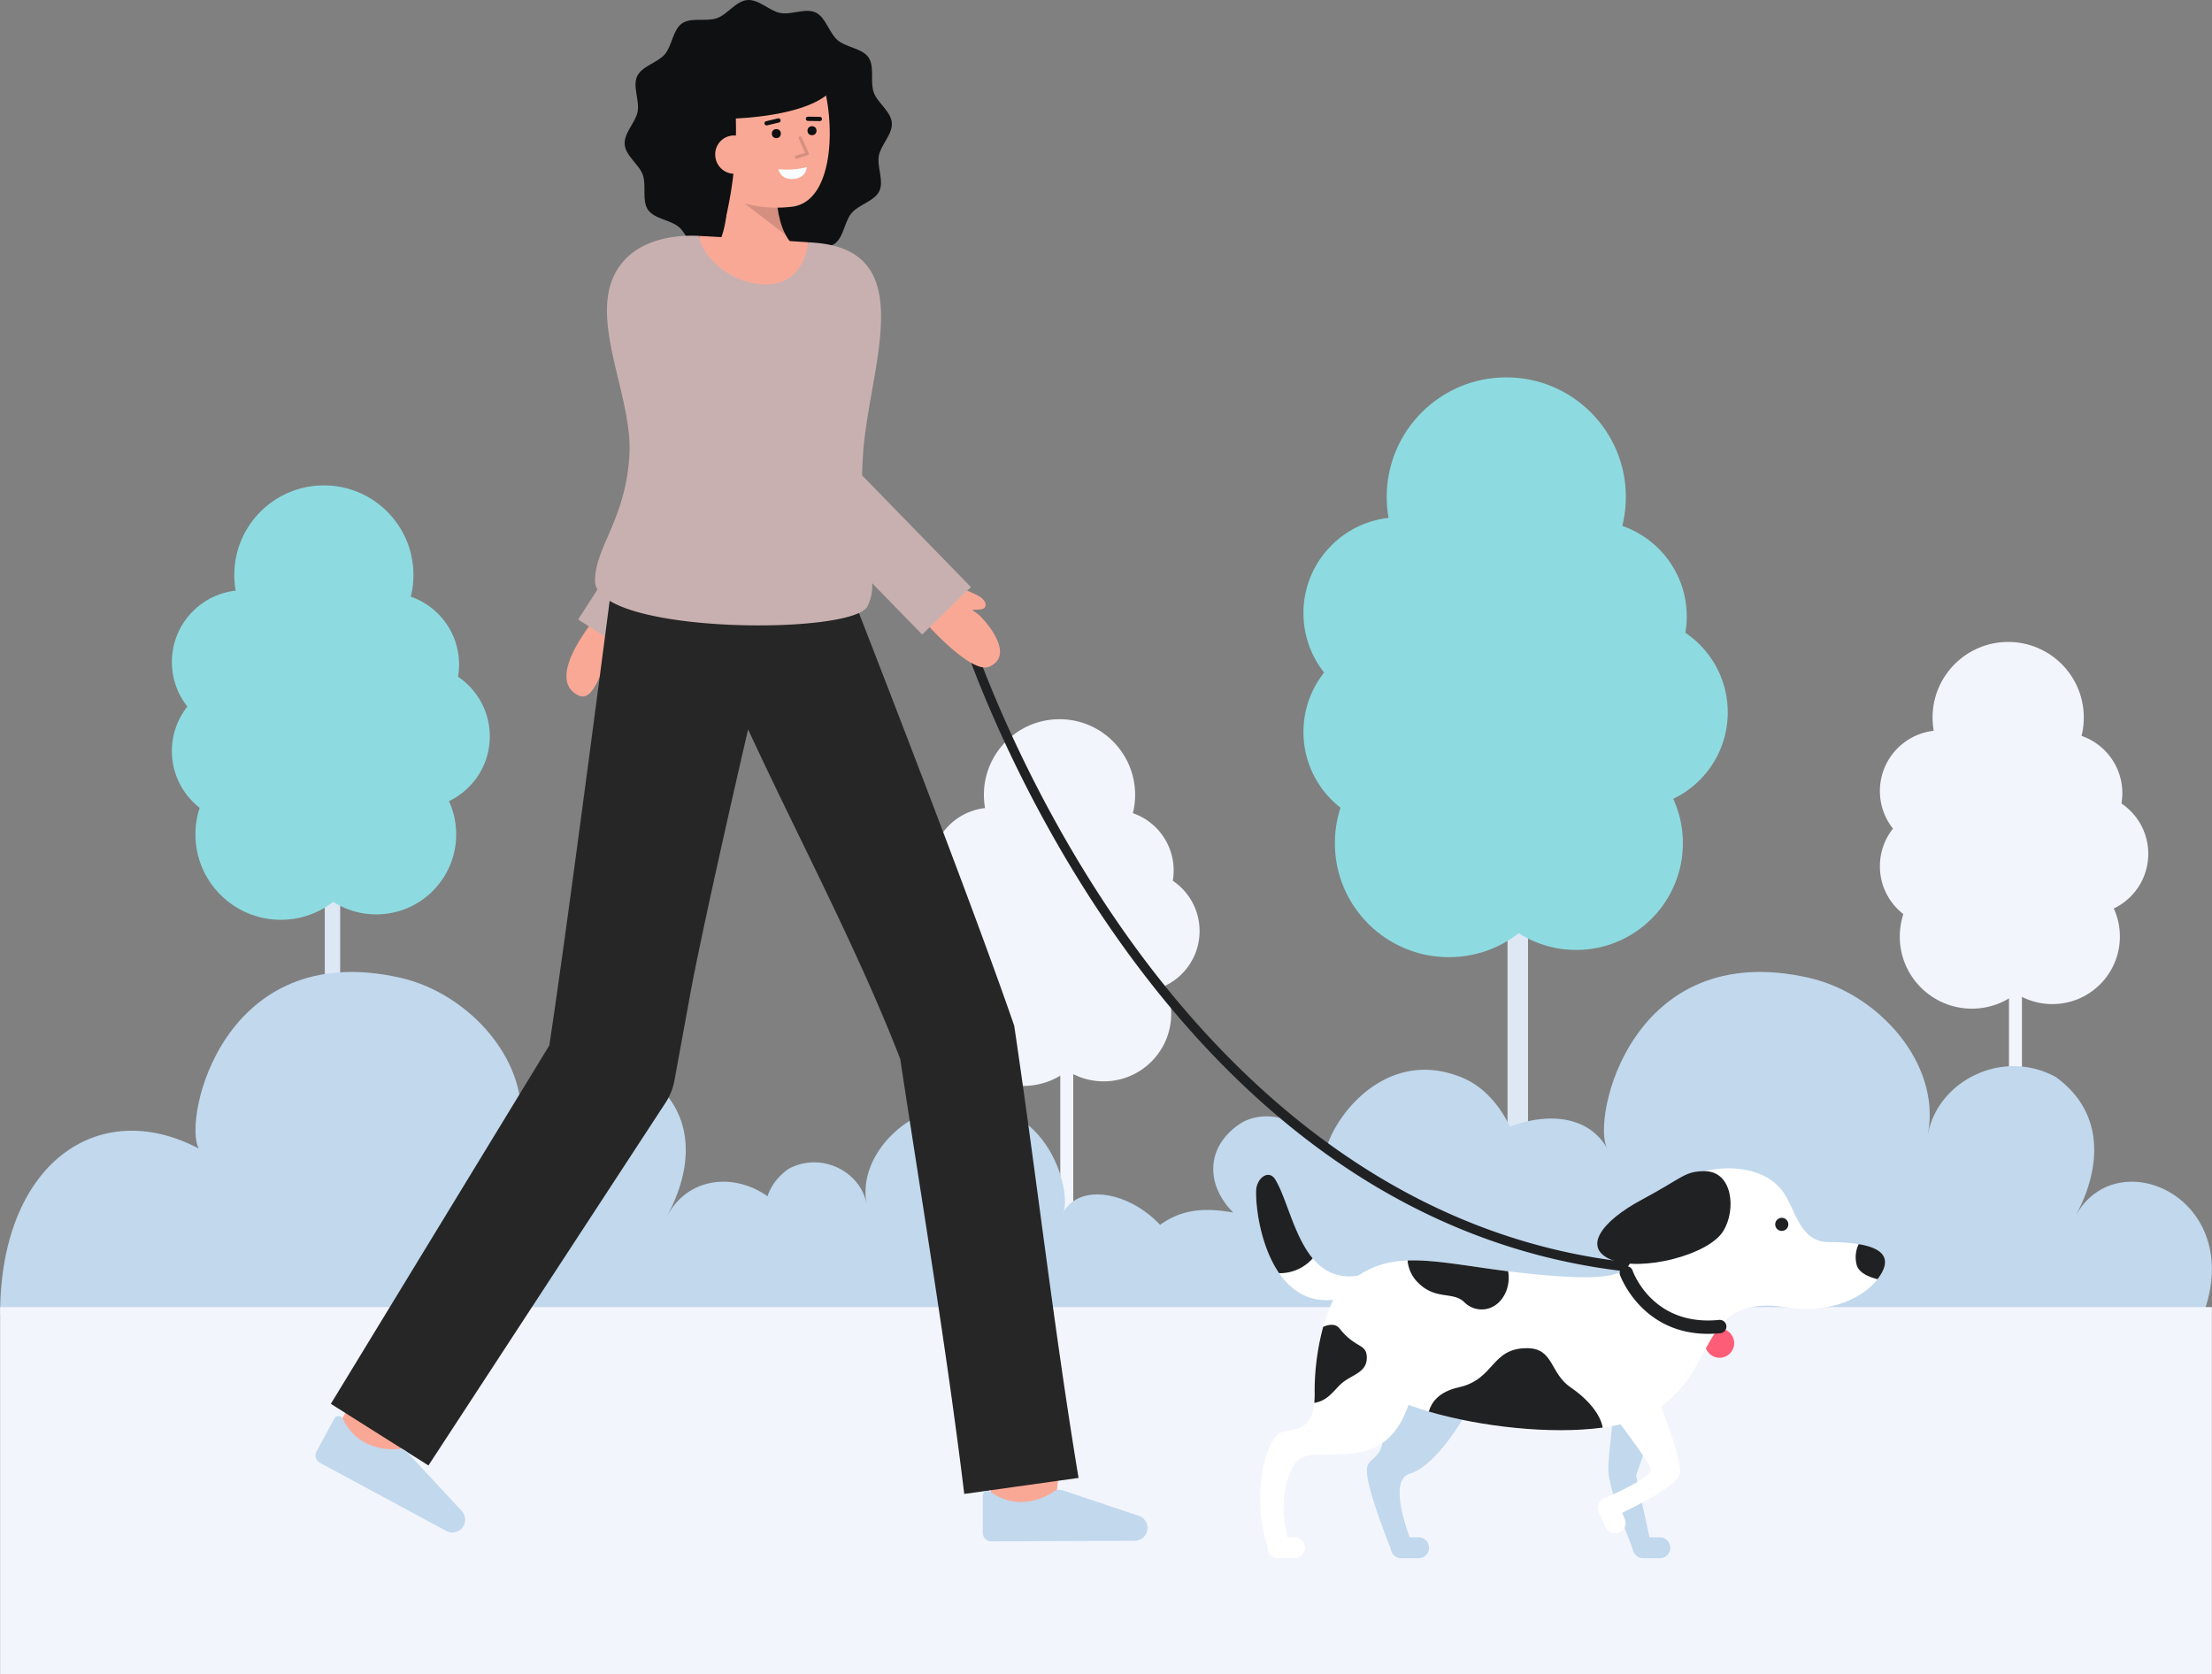 <svg id="Layer_1" data-name="Layer 1" xmlns="http://www.w3.org/2000/svg" viewBox="0 0 708.974 536.68">
  <rect x="0" y="0" width="708.974" height="536.68" fill="#808080" stroke="none"/>
  <g>
    <g>
      <rect x="643.901" y="305.07" width="4.155" height="75.338" fill="#f3f5fd"></rect>
      <circle cx="643.65" cy="229.992" r="24.239" fill="#f3f5fd"></circle>
      <circle cx="657.806" cy="300.186" r="21.646" fill="#f3f5fd"></circle>
      <circle cx="632.009" cy="300.186" r="23.11" fill="#f3f5fd"></circle>
      <circle cx="660.81" cy="254.231" r="19.427" fill="#f3f5fd"></circle>
      <circle cx="645.979" cy="265.902" r="19.427" fill="#f3f5fd"></circle>
      <circle cx="669.121" cy="273.658" r="19.427" fill="#f3f5fd"></circle>
      <circle cx="621.955" cy="253.54" r="19.427" fill="#f3f5fd"></circle>
      <circle cx="621.955" cy="277.644" r="19.427" fill="#f3f5fd"></circle>
    </g>
    <g>
      <rect x="339.836" y="329.836" width="4.155" height="75.338" fill="#f3f5fd"></rect>
      <circle cx="339.585" cy="254.758" r="24.239" fill="#f3f5fd"></circle>
      <circle cx="353.742" cy="324.953" r="21.646" fill="#f3f5fd"></circle>
      <circle cx="327.944" cy="324.953" r="23.11" fill="#f3f5fd"></circle>
      <circle cx="356.745" cy="278.997" r="19.427" fill="#f3f5fd"></circle>
      <circle cx="341.914" cy="290.668" r="19.427" fill="#f3f5fd"></circle>
      <circle cx="365.056" cy="298.425" r="19.427" fill="#f3f5fd"></circle>
      <circle cx="317.89" cy="278.306" r="19.427" fill="#f3f5fd"></circle>
      <circle cx="317.89" cy="302.41" r="19.427" fill="#f3f5fd"></circle>
    </g>
    <g>
      <rect x="483.181" y="277.978" width="6.57" height="119.113" fill="#dee8f5"></rect>
      <circle cx="482.784" cy="159.275" r="38.323" fill="#8ddbe0"></circle>
      <circle cx="505.166" cy="270.256" r="34.223" fill="#8ddbe0"></circle>
      <circle cx="464.379" cy="270.256" r="36.538" fill="#8ddbe0"></circle>
      <circle cx="509.915" cy="197.598" r="30.716" fill="#8ddbe0"></circle>
      <circle cx="486.465" cy="216.05" r="30.716" fill="#8ddbe0"></circle>
      <circle cx="523.054" cy="228.314" r="30.716" fill="#8ddbe0"></circle>
      <circle cx="448.483" cy="196.506" r="30.716" fill="#8ddbe0"></circle>
      <circle cx="448.483" cy="234.616" r="30.716" fill="#8ddbe0"></circle>
    </g>
    <g>
      <rect x="104.101" y="273.224" width="4.922" height="89.245" fill="#dee8f5"></rect>
      <circle cx="103.804" cy="184.287" r="28.713" fill="#8ddbe0"></circle>
      <circle cx="120.574" cy="267.439" r="25.642" fill="#8ddbe0"></circle>
      <circle cx="90.014" cy="267.439" r="27.376" fill="#8ddbe0"></circle>
      <circle cx="124.132" cy="213" r="23.014" fill="#8ddbe0"></circle>
      <circle cx="106.562" cy="226.826" r="23.014" fill="#8ddbe0"></circle>
      <circle cx="133.976" cy="236.014" r="23.014" fill="#8ddbe0"></circle>
      <circle cx="78.104" cy="212.182" r="23.014" fill="#8ddbe0"></circle>
      <circle cx="78.104" cy="240.736" r="23.014" fill="#8ddbe0"></circle>
    </g>
    <g>
      <path d="M454.258,421.237h251.9c13.815-37.335-27.7-55.747-40.894-31.552,7.873-14.433,9.967-32.726-6.386-44.5-17.137-9.335-37.769,1.337-40.927,18.222,4.2-22.484-15.812-44.891-38.084-49.986-57.166-13.067-69.911,45.491-64.73,54.7C500.037,341.289,437.613,374.4,454.258,421.237Z" fill="#c1d8ed"></path>
      <path d="M.037,421.237h254.7c13.815-37.335-27.7-55.747-40.9-31.552,7.873-14.433,9.967-32.726-6.385-44.5-17.138-9.335-37.769,1.337-40.927,18.222,4.2-22.484-15.812-44.891-38.084-49.986-57.166-13.067-69.911,45.491-64.73,54.7C31.227,351.088.037,373.194.037,421.237Z" fill="#c1d8ed"></path>
      <path d="M364.9,421.237H517.337c11.182-8.924,11.953-29.03.363-38.008-8.934-6.92-22.439-5.069-30.835,2.128a29.77,29.77,0,0,0,.089-16.424c-2.73-9.68-8.8-19.514-18.066-23.429-23.647-9.978-40.45,10.928-43.818,22.618-6.054-8.9-19.6-13.61-28.1-7.616-10.769,7.591-10.282,19.559-1.691,28.15-11.446-2.134-20.067-.488-28,8.033C361.231,403.175,360.306,414.228,364.9,421.237Z" fill="#c1d8ed"></path>
      <path d="M377.965,421.237H223.736c-8.459-22.859,16.957-34.132,25.038-19.318-4.82-8.837-6.1-20.037,3.909-27.248,10.493-5.715,23.125.819,25.059,11.157-2.573-13.766,9.68-27.485,23.317-30.6,35-8,42.8,27.852,39.632,33.488C349.936,372.288,388.156,392.559,377.965,421.237Z" fill="#c1d8ed"></path>
    </g>
    <rect x="0.037" y="418.947" width="708.9" height="117.733" fill="#f3f5fd"></rect>
    <path d="M525.681,407.966l-.046,0c-35.772-3.183-69.469-15.894-100.153-37.781-24.509-17.483-47.155-40.824-67.309-69.374-34.281-48.562-49.684-96.075-49.836-96.549a1.5,1.5,0,0,1,2.858-.913c.15.47,15.441,47.608,49.476,95.8C392,343.506,446.1,397.875,525.9,404.975a1.5,1.5,0,0,1-.22,2.991Z" fill="#202123"></path>
    <g>
      <g>
        <path d="M285.838,39.352c.3,3.669-3.524,7.084-4.154,10.542-.652,3.577,1.686,8.121.16,11.33-1.547,3.256-6.562,4.313-8.881,7.041s-2.554,7.848-5.518,9.9c-2.921,2.022-7.782.447-11.207,1.667-3.311,1.179-6.066,5.5-9.735,5.8s-7.085-3.525-10.542-4.155c-3.577-.652-8.121,1.686-11.331.161-3.255-1.547-4.312-6.562-7.04-8.881s-7.848-2.554-9.9-5.518c-2.022-2.922-.447-7.783-1.666-11.208-1.179-3.311-5.5-6.065-5.8-9.735s3.524-7.084,4.154-10.542c.652-3.577-1.685-8.121-.16-11.33,1.547-3.256,6.562-4.313,8.881-7.041s2.554-7.848,5.518-9.9c2.921-2.022,7.782-.447,11.208-1.667,3.31-1.179,6.065-5.5,9.734-5.8s7.085,3.525,10.542,4.155c3.578.652,8.122-1.686,11.331-.161,3.256,1.547,4.312,6.563,7.04,8.882s7.849,2.553,9.9,5.517c2.022,2.922.447,7.783,1.667,11.208C281.218,32.928,285.541,35.683,285.838,39.352Z" fill="#0f1011"></path>
        <path d="M229.741,79.227c1.98-3.349,4.1-9.839,3.12-21.887l15.978-2.95s-1.8,18.8,6.21,24.837Z" fill="#FAA896"></path>
        <path d="M251.833,75.32,238.571,65.156l10.424-.1A28.72,28.72,0,0,0,251.833,75.32Z" opacity="0.15"></path>
        <path d="M223.805,49.17c1.1,6.389,4.58,12.441,10.213,14.509a40.493,40.493,0,0,0,19.353,2.633c17.489-1.419,14.066-41.185,5.77-48.917S226.474,14.534,223.5,27.45C221.959,34.13,222.757,43.089,223.805,49.17Z" fill="#FAA896"></path>
        <g>
          <circle cx="248.826" cy="42.823" r="1.448" fill="#0f1011"></circle>
          <circle cx="260.257" cy="41.896" r="1.448" fill="#0f1011"></circle>
          <path d="M262.771,38.811h-.009l-3.837-.052a.681.681,0,0,1,.008-1.361h.009l3.838.051a.681.681,0,0,1-.009,1.362Z" fill="#0f1011"></path>
          <path d="M245.7,40.2a.681.681,0,0,1-.157-1.343l3.785-.907a.681.681,0,1,1,.316,1.324l-3.784.907A.673.673,0,0,1,245.7,40.2Z" fill="#0f1011"></path>
          <path d="M249.486,54.234s5.348.569,9.1-.738c0,0-.033,3.523-4.265,3.866S249.486,54.234,249.486,54.234Z" fill="#f8fcff"></path>
        </g>
        <path d="M235.586,32.631a125.358,125.358,0,0,1-4.866,44.4S218.529,56.01,216.643,38.506c-1.767-16.409,10.332-26.085,18.5-27.9,31.048-6.914,33.282,15.766,33.282,15.766-5.656,11.762-36.2,11.711-36.2,11.711" fill="#0f1011"></path>
        <path d="M241.505,49.061a6.142,6.142,0,0,1-12.244.993,6.041,6.041,0,0,1,5.626-6.619C239.264,43.3,241.231,45.68,241.505,49.061Z" fill="#FAA896"></path>
        <g opacity="0.15">
          <path d="M255.251,50.865a.5.5,0,0,1-.146-.978l2.947-.9L256,44.393a.5.5,0,1,1,.913-.409l2.288,5.109a.5.5,0,0,1-.31.682L255.4,50.843A.493.493,0,0,1,255.251,50.865Z"></path>
        </g>
      </g>
      <path d="M202.026,202.8l-.38.333,1.632-5.663-12.3.515s-16.683,19.4-5.67,24.877c5.266,2.618,7.156-9.152,10.747-12.528.035,2.246.266,5.313,1.265,5.32C199.953,215.666,201.2,205.659,202.026,202.8Z" fill="#FAA896"></path>
      <rect x="164.059" y="137.863" width="132.376" height="21.802" transform="translate(-19.339 262.13) rotate(-57.295)" fill="#C9B0B0"></rect>
      <path d="M338.123,483.217l-20.852-2.481c.939-7.891,2-17.371,2.072-18.925,0,.1,0,.181,0,.245h21C340.336,462.686,340.336,464.6,338.123,483.217Z" fill="#FAA896"></path>
      <path d="M124.491,471.353l-18.409-10.1s10.431-19.008,11.35-20.695L135.873,450.6C134.952,452.288,124.491,471.353,124.491,471.353Z" fill="#FAA896"></path>
      <path d="M288.536,339.411c6.947,45.779,14.954,93.636,20.518,139.428l36.639-5.136c-7.857-47.38-13.547-97.4-20.628-144.951-14.954-43.438-52.559-139.423-52.559-139.423l-76.068-4.7s-14.765,114.041-20.381,150.455L106.04,449.955l31.283,19.751,76.041-116.338a19.474,19.474,0,0,0,2.794-7c.17-.886,5.343-29.243,5.488-29.972,5.1-26.575,18.129-82.611,18.129-82.611C256.034,268.918,274.755,303.933,288.536,339.411Z" fill="#262626"></path>
      <path d="M143.024,490.692a4.108,4.108,0,0,0,5.7-1.938h0a4.109,4.109,0,0,0-.647-4.371l-17.549-18.877a3.466,3.466,0,0,0-2.676-1.093,19.1,19.1,0,0,1-11.7-2.5,17.025,17.025,0,0,1-6.205-7.047,1.547,1.547,0,0,0-2.794-.154l-5.715,10.5a2.677,2.677,0,0,0,1.081,3.637Z" fill="#c1d8ed"></path>
      <path d="M363.706,493.848a4.108,4.108,0,0,0,4.076-4.427h0a4.106,4.106,0,0,0-2.658-3.528l-24.441-8.186a3.458,3.458,0,0,0-2.871.319,19.111,19.111,0,0,1-11.467,3.4,17.035,17.035,0,0,1-8.82-3.222,1.546,1.546,0,0,0-2.527,1.2v11.951a2.678,2.678,0,0,0,2.689,2.678Z" fill="#c1d8ed"></path>
      <path d="M313.992,197.3c-.69-.689-2.156-1.528-2.37-1.748.571-.21,2.3-.02,3.374-.4.98-.35,1.477-1.66-.086-3.223-1.969-1.969-12.064-5.26-12.064-5.26l-8.1,10.848s16.208,18.9,22.338,16.169C324.816,210.243,317.6,200.911,313.992,197.3Z" fill="#FAA896"></path>
      <path d="M311.191,188.164,276.3,152.353c.054-2.094.149-4.3.306-6.655,1.827-27.679,18.436-64.587-14.614-67.818-.627-.064-1.634-.139-2.931-.23-.559,5.477-34.564,3.606-34.978-2.034-9.605-.513-17.643,2-22.455,6.318-16.58,14.869,1.26,42.717.119,63.684s-11.139,29.855-11.026,40.656c.178,16.973,82.595,17.455,87.3,8.067a14.273,14.273,0,0,0,1.508-7.431l16.043,16.468Z" fill="#C9B0B0"></path>
      <path d="M259.063,77.65c-.559,5.477-3.984,13.392-13.233,13.5-12.324.141-21.331-9.893-21.745-15.533h.03C236.206,76.276,252.02,77.157,259.063,77.65Z" fill="#FAA896"></path>
    </g>
    <g>
      <circle cx="551.155" cy="430.518" r="4.674" fill="#fd5d76"></circle>
      <g>
        <path d="M469.373,453.893s-8.9,15.9-17.488,18.441c-8.407,2.491,1.961,25.457,1.961,25.457h-7.52s-8.25-19.873-8.25-26.56c0-3.713,3.947-3.446,4.906-8.309.769-3.893-.476-15.547-3.179-18.25" fill="#c1d8ed"></path>
        <path d="M534.236,444.672s-7.949,22.575-9.857,28.3l4.929,22.559-5.693,1.7s-8.139-20.1-8.139-26,2.544-24.347,2.544-24.347Z" fill="#c1d8ed"></path>
        <path d="M415.019,499.439h-5.352a3.352,3.352,0,1,1,0-6.7h5.352a3.352,3.352,0,0,1,0,6.7Z" fill="#fff"></path>
        <path d="M532.116,499.439h-5.352a3.352,3.352,0,1,1,0-6.7h5.352a3.352,3.352,0,0,1,0,6.7Z" fill="#c1d8ed"></path>
        <path d="M454.561,499.439h-5.352a3.352,3.352,0,1,1,0-6.7h5.352a3.352,3.352,0,1,1,0,6.7Z" fill="#c1d8ed"></path>
        <path d="M586.169,398.118c-9.211,0-10.5-9.933-14.409-15.728-8.908-13.206-35.3-8.343-40.408,3.2-2.839,6.417-8.2,19.626-10.339,21.21-3.91,2.894-12.281,3.076-25.78,1.936-30.26-2.558-45.8-9.39-59.961.161-18.312,2.7-20.763-21.227-26.488-30.788-2.1-3.5-6.084-.534-6.182,3.546-.246,10.228,5.041,37.052,24.658,34.98-.627,1.4-1.131,2.679-1.524,3.85-1.35,3.278-4.374,12.2-4.374,26.4,0,11.778-5.586,10.944-10.175,12.077-6.439,1.59-10.423,24.223-4.064,38.83h8.267c-2.5.012-7.316-18.092-.4-28.619,5.524-8.414,27.724,6.3,36.468-18.867,18.485,6.828,48.964,10.6,67.967,6.232,3.507,4.69,9.087,12.322,9.667,14.173.882,2.815-14.255,9.255-14.255,9.255l3.5,5.723c2.862-1.5,20.2-9.4,20.2-13.936,0-4.2-3.518-14.125-6.127-20.909,18.754-13.691,12.173-36.321,40.784-31.775,12.56,2,24.96-2.628,29.778-10.82C607.737,400.13,597.668,398.118,586.169,398.118Z" fill="#fff"></path>
        <path d="M517.688,491.479a3.351,3.351,0,0,1-3.055-1.97l-2.209-4.875a3.352,3.352,0,0,1,6.106-2.767l2.209,4.876a3.354,3.354,0,0,1-3.051,4.736Z" fill="#fff"></path>
        <path d="M546.347,375.386c8.978,0,10.193,12.327,6.012,19.155-4.773,7.794-26.247,13.116-35.778,9.3s-3.388-12.351,9.7-19.346S539.857,375.386,546.347,375.386Z" fill="#202123"></path>
        <path d="M595.043,405.238c.542,2.541,3.583,3.967,6.728,4.771a16.615,16.615,0,0,0,1.194-1.761c3.346-5.692-.609-8.385-7.233-9.476A9.639,9.639,0,0,0,595.043,405.238Z" fill="#202123"></path>
        <circle cx="571.079" cy="392.434" r="2.106" fill="#202123"></circle>
      </g>
      <path d="M547.458,427.524c-21.439,0-28.168-18.682-28.237-18.881a2.141,2.141,0,0,1,4.044-1.406h0c.258.733,6.577,17.935,27.678,15.828a2.141,2.141,0,1,1,.425,4.26C550.014,427.46,548.71,427.524,547.458,427.524Z" fill="#202123"></path>
      <path d="M513.683,457.572c-16.67,2.268-39.161-.291-55.727-5.129.762-2.8,3.056-6.327,9.58-7.774,11.618-2.568,10.274-12.551,21.892-12.551,8.6,0,7.277,8,13.955,12.551C509.513,448.847,513.066,453.753,513.683,457.572Z" fill="#202123"></path>
      <path d="M420.739,403.334a14.1,14.1,0,0,1-10.753,4.752c-5.7-8.253-7.526-20.308-7.381-26.429.095-4.076,4.084-7.047,6.182-3.545C412.443,384.216,414.763,396.185,420.739,403.334Z" fill="#202123"></path>
      <path d="M482.724,413.925c-2.859,6.789-9.751,7.106-13.347,3.5s-9.17-.608-14.812-6.25a11.231,11.231,0,0,1-3.416-7.158c8.57-.334,18.716,1.747,32.226,3.459A11.946,11.946,0,0,1,482.724,413.925Z" fill="#202123"></path>
      <path d="M438.076,435.192c0,5.06-5.291,5.394-8.647,8.741-2.355,2.355-4.238,5.137-8.185,5.711.077-.831.12-1.747.12-2.757a79.191,79.191,0,0,1,2.739-21.618c2.072-.882,4.033-1,5.274.574C434.54,432.375,438.076,430.517,438.076,435.192Z" fill="#202123"></path>
    </g>
  </g>
</svg>
